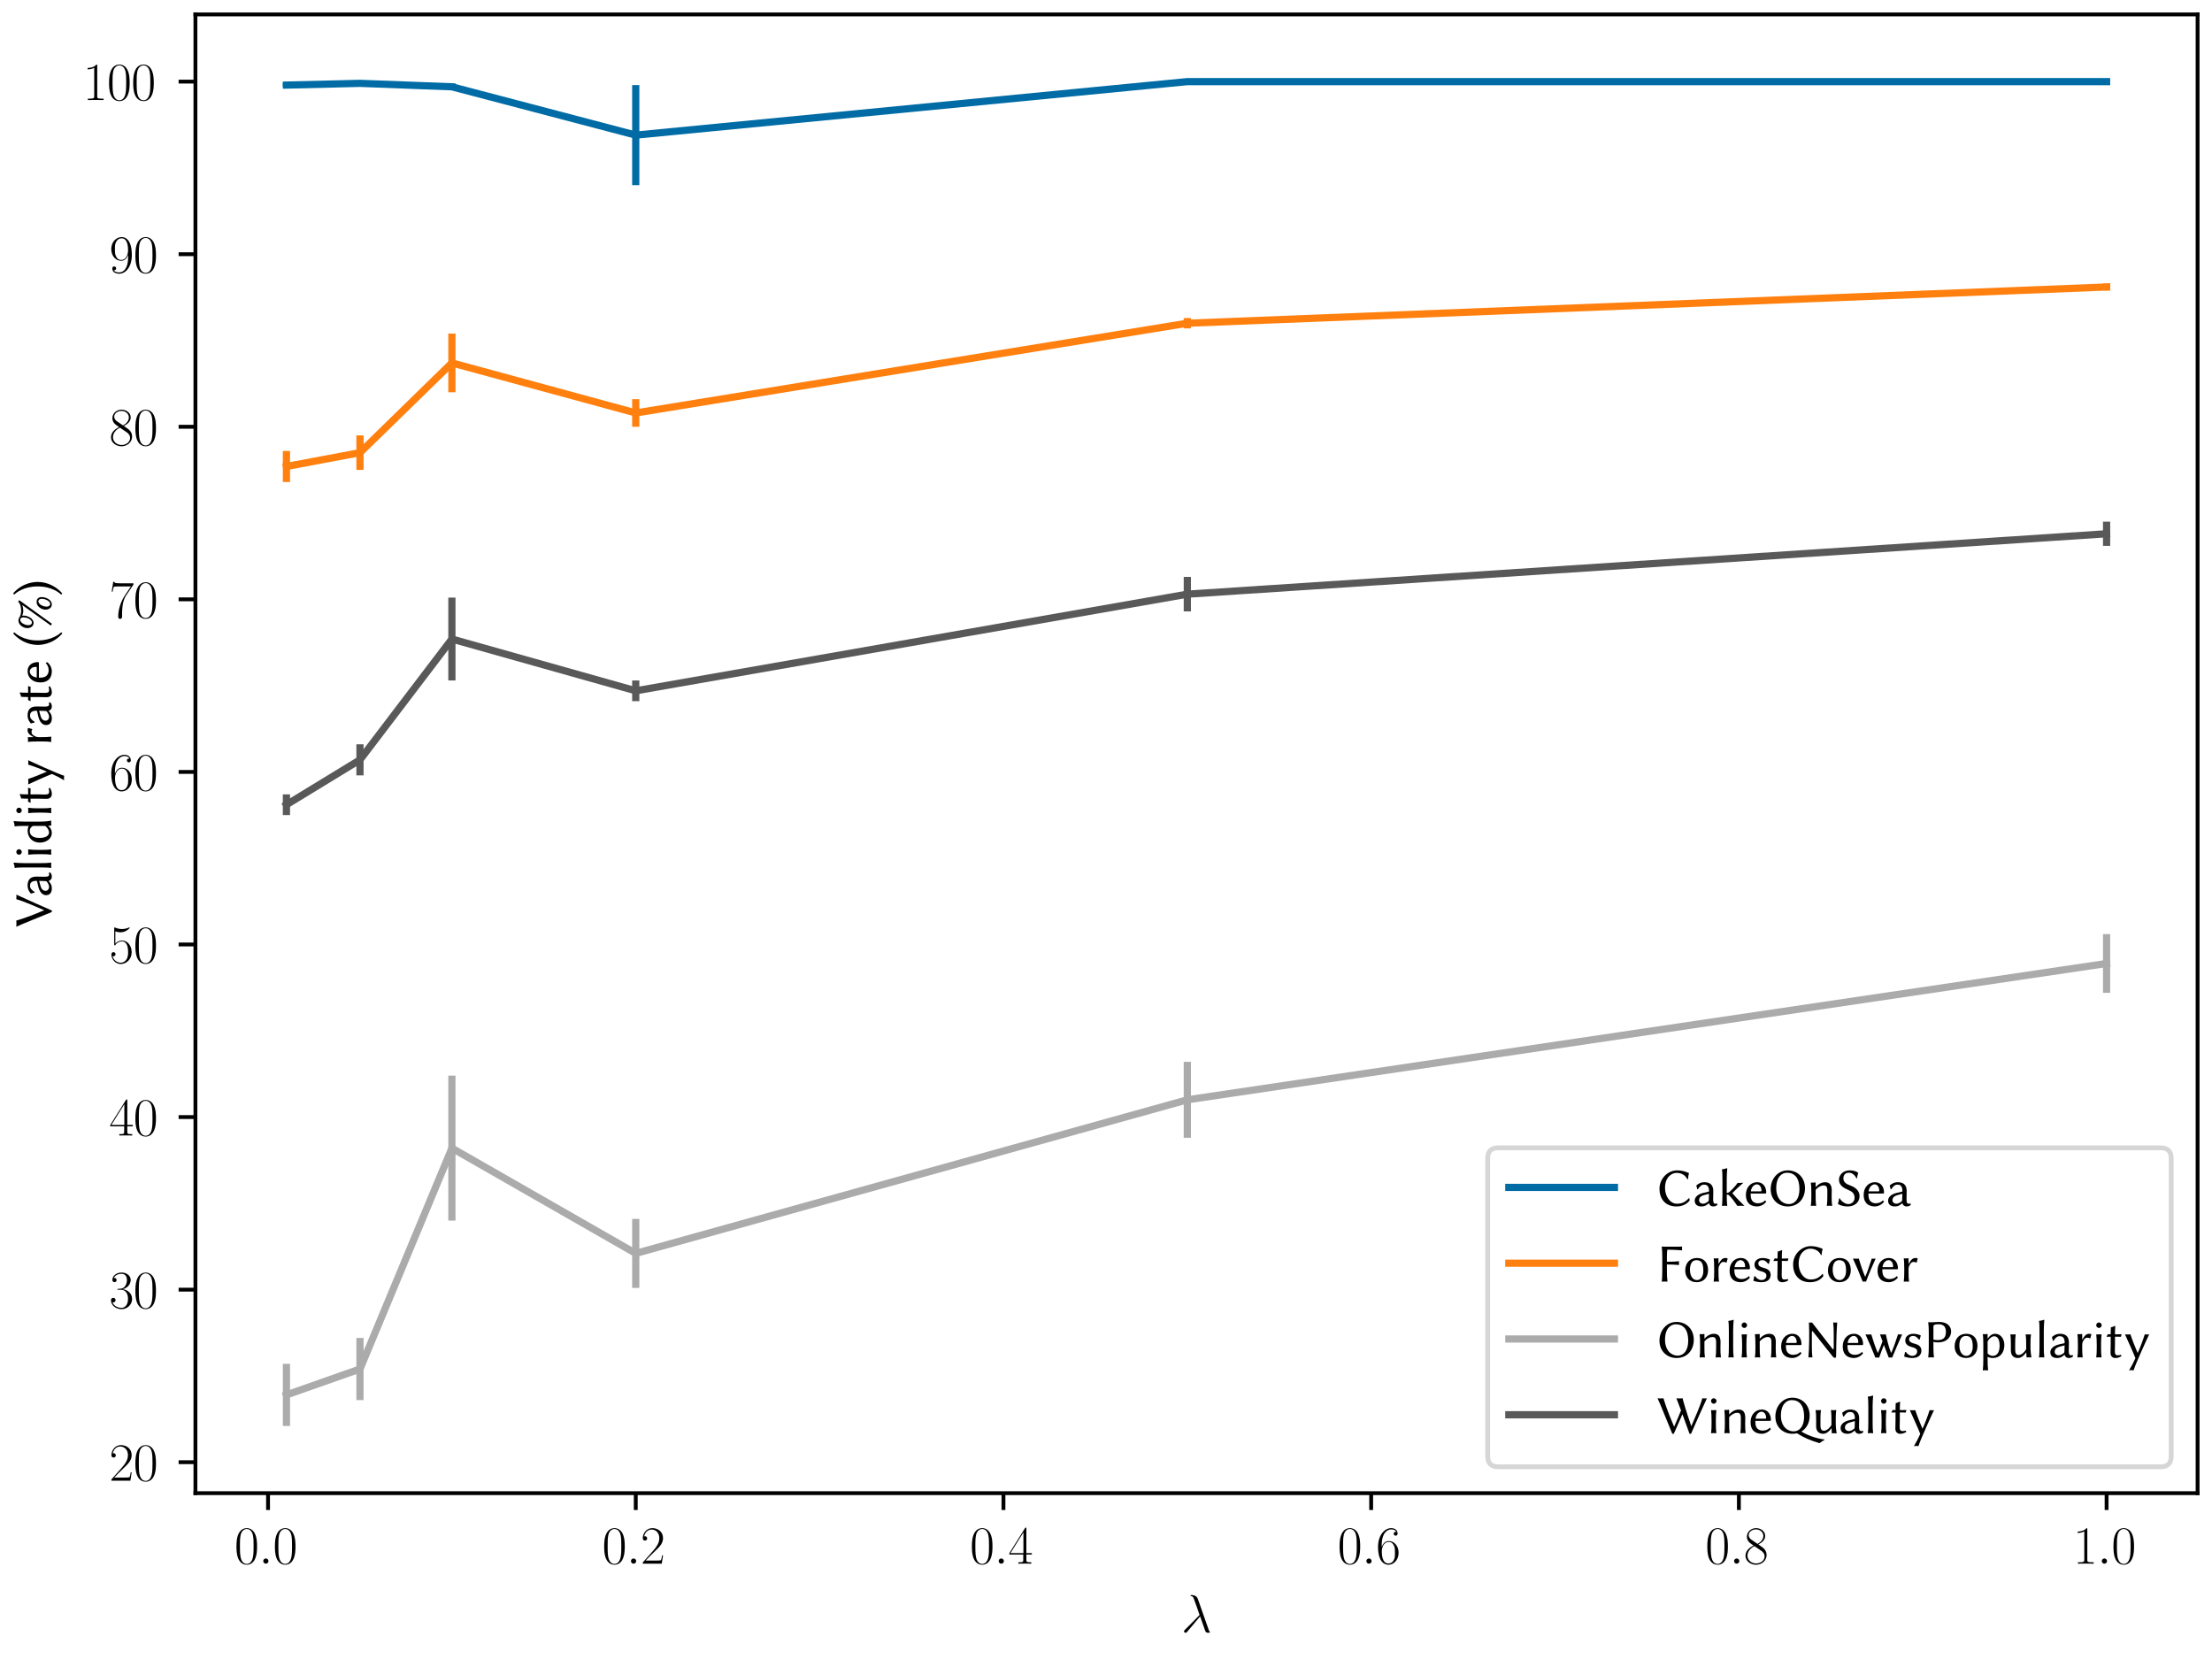 <?xml version="1.0" encoding="utf-8" standalone="no"?>
<!DOCTYPE svg PUBLIC "-//W3C//DTD SVG 1.1//EN"
  "http://www.w3.org/Graphics/SVG/1.1/DTD/svg11.dtd">
<svg xmlns:xlink="http://www.w3.org/1999/xlink" width="460.8pt" height="345.6pt" viewBox="0 0 460.8 345.6" xmlns="http://www.w3.org/2000/svg" version="1.1">
 <defs>
  <style type="text/css">*{stroke-linejoin: round; stroke-linecap: butt}</style>
 </defs>
 <g id="figure_1">
  <g id="patch_1">
   <path d="M 0 345.6 
L 460.8 345.6 
L 460.8 0 
L 0 0 
z
" style="fill: #ffffff"/>
  </g>
  <g id="axes_1">
   <g id="patch_2">
    <path d="M 40.71 311.057 
L 457.8 311.057 
L 457.8 3 
L 40.71 3 
z
" style="fill: #ffffff"/>
   </g>
   <g id="matplotlib.axis_1">
    <g id="xtick_1">
     <g id="line2d_1">
      <defs>
       <path id="m5e50041984" d="M 0 0 
L 0 3.5 
" style="stroke: #000000; stroke-width: 0.8"/>
      </defs>
      <g>
       <use xlink:href="#m5e50041984" x="55.838" y="311.057" style="stroke: #000000; stroke-width: 0.8"/>
      </g>
     </g>
     <g id="text_1">
      <!-- $\mathdefault{0.0}$ -->
      <g transform="translate(48.837 325.742) scale(0.11 -0.11)">
       <defs>
        <path id="CMR17-30" d="M 2688 2038 
C 2688 2430 2682 3099 2413 3613 
C 2176 4063 1798 4224 1466 4224 
C 1158 4224 768 4082 525 3620 
C 269 3137 243 2539 243 2038 
C 243 1671 250 1112 448 623 
C 723 -39 1216 -128 1466 -128 
C 1760 -128 2208 -7 2470 604 
C 2662 1048 2688 1568 2688 2038 
z
M 1466 -26 
C 1056 -26 813 328 723 816 
C 653 1196 653 1749 653 2109 
C 653 2604 653 3015 736 3407 
C 858 3954 1216 4121 1466 4121 
C 1728 4121 2067 3947 2189 3420 
C 2272 3054 2278 2623 2278 2109 
C 2278 1691 2278 1176 2202 797 
C 2067 96 1690 -26 1466 -26 
z
" transform="scale(0.016)"/>
        <path id="CMMI12-3a" d="M 1178 307 
C 1178 492 1024 620 870 620 
C 685 620 557 467 557 313 
C 557 128 710 0 864 0 
C 1050 0 1178 153 1178 307 
z
" transform="scale(0.016)"/>
       </defs>
       <use xlink:href="#CMR17-30" transform="scale(0.996)"/>
       <use xlink:href="#CMMI12-3a" transform="translate(45.69 0) scale(0.996)"/>
       <use xlink:href="#CMR17-30" transform="translate(72.788 0) scale(0.996)"/>
      </g>
     </g>
    </g>
    <g id="xtick_2">
     <g id="line2d_2">
      <g>
       <use xlink:href="#m5e50041984" x="132.439" y="311.057" style="stroke: #000000; stroke-width: 0.8"/>
      </g>
     </g>
     <g id="text_2">
      <!-- $\mathdefault{0.2}$ -->
      <g transform="translate(125.437 325.742) scale(0.11 -0.11)">
       <defs>
        <path id="CMR17-32" d="M 2669 990 
L 2554 990 
C 2490 537 2438 460 2413 422 
C 2381 371 1920 371 1830 371 
L 602 371 
C 832 620 1280 1073 1824 1596 
C 2214 1966 2669 2400 2669 3033 
C 2669 3788 2067 4224 1395 4224 
C 691 4224 262 3603 262 3027 
C 262 2777 448 2745 525 2745 
C 589 2745 781 2783 781 3007 
C 781 3206 614 3264 525 3264 
C 486 3264 448 3257 422 3244 
C 544 3788 915 4057 1306 4057 
C 1862 4057 2227 3616 2227 3033 
C 2227 2477 1901 1998 1536 1583 
L 262 147 
L 262 0 
L 2515 0 
L 2669 990 
z
" transform="scale(0.016)"/>
       </defs>
       <use xlink:href="#CMR17-30" transform="scale(0.996)"/>
       <use xlink:href="#CMMI12-3a" transform="translate(45.69 0) scale(0.996)"/>
       <use xlink:href="#CMR17-32" transform="translate(72.788 0) scale(0.996)"/>
      </g>
     </g>
    </g>
    <g id="xtick_3">
     <g id="line2d_3">
      <g>
       <use xlink:href="#m5e50041984" x="209.04" y="311.057" style="stroke: #000000; stroke-width: 0.8"/>
      </g>
     </g>
     <g id="text_3">
      <!-- $\mathdefault{0.4}$ -->
      <g transform="translate(202.038 325.742) scale(0.11 -0.11)">
       <defs>
        <path id="CMR17-34" d="M 2150 4147 
C 2150 4281 2144 4288 2029 4288 
L 128 1254 
L 128 1088 
L 1779 1088 
L 1779 460 
C 1779 230 1766 166 1318 166 
L 1197 166 
L 1197 0 
C 1402 12 1747 12 1965 12 
C 2182 12 2528 12 2733 0 
L 2733 166 
L 2611 166 
C 2163 166 2150 230 2150 460 
L 2150 1088 
L 2803 1088 
L 2803 1254 
L 2150 1254 
L 2150 4147 
z
M 1798 3723 
L 1798 1254 
L 256 1254 
L 1798 3723 
z
" transform="scale(0.016)"/>
       </defs>
       <use xlink:href="#CMR17-30" transform="scale(0.996)"/>
       <use xlink:href="#CMMI12-3a" transform="translate(45.69 0) scale(0.996)"/>
       <use xlink:href="#CMR17-34" transform="translate(72.788 0) scale(0.996)"/>
      </g>
     </g>
    </g>
    <g id="xtick_4">
     <g id="line2d_4">
      <g>
       <use xlink:href="#m5e50041984" x="285.64" y="311.057" style="stroke: #000000; stroke-width: 0.8"/>
      </g>
     </g>
     <g id="text_4">
      <!-- $\mathdefault{0.6}$ -->
      <g transform="translate(278.639 325.742) scale(0.11 -0.11)">
       <defs>
        <path id="CMR17-36" d="M 678 2198 
C 678 3712 1395 4076 1811 4076 
C 1946 4076 2272 4049 2400 3782 
C 2298 3782 2106 3782 2106 3558 
C 2106 3385 2246 3328 2336 3328 
C 2394 3328 2566 3353 2566 3571 
C 2566 3987 2246 4224 1805 4224 
C 1043 4224 243 3411 243 2011 
C 243 257 966 -128 1478 -128 
C 2099 -128 2688 431 2688 1295 
C 2688 2101 2170 2688 1517 2688 
C 1126 2688 838 2430 678 1979 
L 678 2198 
z
M 1478 25 
C 691 25 691 1212 691 1450 
C 691 1914 909 2585 1504 2585 
C 1613 2585 1926 2585 2138 2140 
C 2253 1889 2253 1624 2253 1302 
C 2253 954 2253 696 2118 438 
C 1978 173 1773 25 1478 25 
z
" transform="scale(0.016)"/>
       </defs>
       <use xlink:href="#CMR17-30" transform="scale(0.996)"/>
       <use xlink:href="#CMMI12-3a" transform="translate(45.69 0) scale(0.996)"/>
       <use xlink:href="#CMR17-36" transform="translate(72.788 0) scale(0.996)"/>
      </g>
     </g>
    </g>
    <g id="xtick_5">
     <g id="line2d_5">
      <g>
       <use xlink:href="#m5e50041984" x="362.241" y="311.057" style="stroke: #000000; stroke-width: 0.8"/>
      </g>
     </g>
     <g id="text_5">
      <!-- $\mathdefault{0.8}$ -->
      <g transform="translate(355.239 325.742) scale(0.11 -0.11)">
       <defs>
        <path id="CMR17-38" d="M 1741 2289 
C 2144 2494 2554 2803 2554 3298 
C 2554 3884 1990 4224 1472 4224 
C 890 4224 378 3800 378 3215 
C 378 3054 416 2777 666 2533 
C 730 2469 998 2276 1171 2154 
C 883 2006 211 1652 211 945 
C 211 282 838 -128 1459 -128 
C 2144 -128 2720 366 2720 1022 
C 2720 1607 2330 1877 2074 2051 
L 1741 2289 
z
M 902 2855 
C 851 2887 595 3086 595 3388 
C 595 3781 998 4076 1459 4076 
C 1965 4076 2336 3716 2336 3298 
C 2336 2700 1670 2359 1638 2359 
C 1632 2359 1626 2359 1574 2398 
L 902 2855 
z
M 2080 1536 
C 2176 1466 2483 1253 2483 861 
C 2483 385 2010 25 1472 25 
C 890 25 448 443 448 951 
C 448 1459 838 1884 1280 2083 
L 2080 1536 
z
" transform="scale(0.016)"/>
       </defs>
       <use xlink:href="#CMR17-30" transform="scale(0.996)"/>
       <use xlink:href="#CMMI12-3a" transform="translate(45.69 0) scale(0.996)"/>
       <use xlink:href="#CMR17-38" transform="translate(72.788 0) scale(0.996)"/>
      </g>
     </g>
    </g>
    <g id="xtick_6">
     <g id="line2d_6">
      <g>
       <use xlink:href="#m5e50041984" x="438.841" y="311.057" style="stroke: #000000; stroke-width: 0.8"/>
      </g>
     </g>
     <g id="text_6">
      <!-- $\mathdefault{1.0}$ -->
      <g transform="translate(431.84 325.742) scale(0.11 -0.11)">
       <defs>
        <path id="CMR17-31" d="M 1702 4083 
C 1702 4217 1696 4224 1606 4224 
C 1357 3927 979 3833 621 3820 
C 602 3820 570 3820 563 3808 
C 557 3795 557 3782 557 3648 
C 755 3648 1088 3686 1344 3839 
L 1344 467 
C 1344 243 1331 166 781 166 
L 589 166 
L 589 0 
C 896 6 1216 12 1523 12 
C 1830 12 2150 6 2458 0 
L 2458 166 
L 2266 166 
C 1715 166 1702 236 1702 467 
L 1702 4083 
z
" transform="scale(0.016)"/>
       </defs>
       <use xlink:href="#CMR17-31" transform="scale(0.996)"/>
       <use xlink:href="#CMMI12-3a" transform="translate(45.69 0) scale(0.996)"/>
       <use xlink:href="#CMR17-30" transform="translate(72.788 0) scale(0.996)"/>
      </g>
     </g>
    </g>
    <g id="text_7">
     <!-- $\lambda$ -->
     <g transform="translate(246.058 340.013) scale(0.11 -0.11)">
      <defs>
       <path id="CMMI12-15" d="M 1978 3963 
C 1818 4416 1312 4416 1229 4416 
C 1190 4416 1120 4416 1120 4351 
C 1120 4300 1158 4294 1190 4287 
C 1286 4275 1363 4262 1466 4078 
C 1530 3957 2189 2055 2189 2042 
C 2189 2036 2182 2029 2131 1978 
L 467 305 
C 390 229 339 178 339 95 
C 339 6 416 -71 518 -71 
C 544 -71 614 -58 653 -20 
C 755 76 1670 1190 2253 1877 
C 2419 1380 2624 795 2822 261 
C 2854 165 2886 76 2976 -7 
C 3040 -64 3053 -64 3232 -64 
L 3354 -64 
C 3379 -64 3424 -64 3424 -13 
C 3424 12 3418 19 3392 44 
C 3334 114 3290 229 3264 305 
L 1978 3963 
z
" transform="scale(0.016)"/>
      </defs>
      <use xlink:href="#CMMI12-15" transform="scale(0.996)"/>
     </g>
    </g>
   </g>
   <g id="matplotlib.axis_2">
    <g id="ytick_1">
     <g id="line2d_7">
      <defs>
       <path id="m48ef515be9" d="M 0 0 
L -3.5 0 
" style="stroke: #000000; stroke-width: 0.8"/>
      </defs>
      <g>
       <use xlink:href="#m48ef515be9" x="40.71" y="304.604" style="stroke: #000000; stroke-width: 0.8"/>
      </g>
     </g>
     <g id="text_8">
      <!-- $\mathdefault{20}$ -->
      <g transform="translate(22.751 308.447) scale(0.11 -0.11)">
       <use xlink:href="#CMR17-32" transform="scale(0.996)"/>
       <use xlink:href="#CMR17-30" transform="translate(45.69 0) scale(0.996)"/>
      </g>
     </g>
    </g>
    <g id="ytick_2">
     <g id="line2d_8">
      <g>
       <use xlink:href="#m48ef515be9" x="40.71" y="268.654" style="stroke: #000000; stroke-width: 0.8"/>
      </g>
     </g>
     <g id="text_9">
      <!-- $\mathdefault{30}$ -->
      <g transform="translate(22.751 272.497) scale(0.11 -0.11)">
       <defs>
        <path id="CMR17-33" d="M 1414 2176 
C 1984 2176 2234 1673 2234 1094 
C 2234 322 1824 25 1453 25 
C 1114 25 563 193 390 691 
C 422 678 454 678 486 678 
C 640 678 755 780 755 947 
C 755 1132 614 1216 486 1216 
C 378 1216 211 1164 211 927 
C 211 335 787 -128 1466 -128 
C 2176 -128 2720 432 2720 1087 
C 2720 1718 2208 2176 1600 2246 
C 2086 2347 2554 2776 2554 3353 
C 2554 3856 2048 4224 1472 4224 
C 890 4224 378 3862 378 3347 
C 378 3123 544 3084 627 3084 
C 762 3084 877 3167 877 3334 
C 877 3500 762 3584 627 3584 
C 602 3584 570 3584 544 3571 
C 730 3999 1235 4076 1459 4076 
C 1683 4076 2106 3966 2106 3347 
C 2106 3167 2080 2851 1862 2574 
C 1670 2329 1453 2316 1242 2297 
C 1210 2297 1062 2284 1037 2284 
C 992 2278 966 2272 966 2227 
C 966 2182 973 2176 1101 2176 
L 1414 2176 
z
" transform="scale(0.016)"/>
       </defs>
       <use xlink:href="#CMR17-33" transform="scale(0.996)"/>
       <use xlink:href="#CMR17-30" transform="translate(45.69 0) scale(0.996)"/>
      </g>
     </g>
    </g>
    <g id="ytick_3">
     <g id="line2d_9">
      <g>
       <use xlink:href="#m48ef515be9" x="40.71" y="232.704" style="stroke: #000000; stroke-width: 0.8"/>
      </g>
     </g>
     <g id="text_10">
      <!-- $\mathdefault{40}$ -->
      <g transform="translate(22.751 236.546) scale(0.11 -0.11)">
       <use xlink:href="#CMR17-34" transform="scale(0.996)"/>
       <use xlink:href="#CMR17-30" transform="translate(45.69 0) scale(0.996)"/>
      </g>
     </g>
    </g>
    <g id="ytick_4">
     <g id="line2d_10">
      <g>
       <use xlink:href="#m48ef515be9" x="40.71" y="196.754" style="stroke: #000000; stroke-width: 0.8"/>
      </g>
     </g>
     <g id="text_11">
      <!-- $\mathdefault{50}$ -->
      <g transform="translate(22.751 200.596) scale(0.11 -0.11)">
       <defs>
        <path id="CMR17-35" d="M 730 3750 
C 794 3724 1056 3641 1325 3641 
C 1920 3641 2246 3961 2432 4140 
C 2432 4191 2432 4224 2394 4224 
C 2387 4224 2374 4224 2323 4198 
C 2099 4102 1837 4032 1517 4032 
C 1325 4032 1037 4055 723 4191 
C 653 4224 640 4224 634 4224 
C 602 4224 595 4217 595 4090 
L 595 2231 
C 595 2113 595 2080 659 2080 
C 691 2080 704 2093 736 2139 
C 941 2435 1222 2560 1542 2560 
C 1766 2560 2246 2415 2246 1293 
C 2246 1087 2246 716 2054 422 
C 1894 159 1645 25 1370 25 
C 947 25 518 319 403 812 
C 429 806 480 793 506 793 
C 589 793 749 838 749 1036 
C 749 1209 627 1280 506 1280 
C 358 1280 262 1190 262 1011 
C 262 454 704 -128 1382 -128 
C 2042 -128 2669 441 2669 1267 
C 2669 2054 2170 2662 1549 2662 
C 1222 2662 947 2540 730 2304 
L 730 3750 
z
" transform="scale(0.016)"/>
       </defs>
       <use xlink:href="#CMR17-35" transform="scale(0.996)"/>
       <use xlink:href="#CMR17-30" transform="translate(45.69 0) scale(0.996)"/>
      </g>
     </g>
    </g>
    <g id="ytick_5">
     <g id="line2d_11">
      <g>
       <use xlink:href="#m48ef515be9" x="40.71" y="160.804" style="stroke: #000000; stroke-width: 0.8"/>
      </g>
     </g>
     <g id="text_12">
      <!-- $\mathdefault{60}$ -->
      <g transform="translate(22.751 164.646) scale(0.11 -0.11)">
       <use xlink:href="#CMR17-36" transform="scale(0.996)"/>
       <use xlink:href="#CMR17-30" transform="translate(45.69 0) scale(0.996)"/>
      </g>
     </g>
    </g>
    <g id="ytick_6">
     <g id="line2d_12">
      <g>
       <use xlink:href="#m48ef515be9" x="40.71" y="124.853" style="stroke: #000000; stroke-width: 0.8"/>
      </g>
     </g>
     <g id="text_13">
      <!-- $\mathdefault{70}$ -->
      <g transform="translate(22.751 128.696) scale(0.11 -0.11)">
       <defs>
        <path id="CMR17-37" d="M 2886 3955 
L 2886 4096 
L 1382 4096 
C 634 4096 621 4166 595 4288 
L 480 4288 
L 294 3104 
L 410 3104 
C 429 3226 474 3552 550 3673 
C 589 3724 1062 3724 1171 3724 
L 2579 3724 
L 1869 2670 
C 1395 1961 1069 1003 1069 166 
C 1069 89 1069 -128 1299 -128 
C 1530 -128 1530 89 1530 172 
L 1530 466 
C 1530 1514 1709 2204 2003 2644 
L 2886 3955 
z
" transform="scale(0.016)"/>
       </defs>
       <use xlink:href="#CMR17-37" transform="scale(0.996)"/>
       <use xlink:href="#CMR17-30" transform="translate(45.69 0) scale(0.996)"/>
      </g>
     </g>
    </g>
    <g id="ytick_7">
     <g id="line2d_13">
      <g>
       <use xlink:href="#m48ef515be9" x="40.71" y="88.903" style="stroke: #000000; stroke-width: 0.8"/>
      </g>
     </g>
     <g id="text_14">
      <!-- $\mathdefault{80}$ -->
      <g transform="translate(22.751 92.746) scale(0.11 -0.11)">
       <use xlink:href="#CMR17-38" transform="scale(0.996)"/>
       <use xlink:href="#CMR17-30" transform="translate(45.69 0) scale(0.996)"/>
      </g>
     </g>
    </g>
    <g id="ytick_8">
     <g id="line2d_14">
      <g>
       <use xlink:href="#m48ef515be9" x="40.71" y="52.953" style="stroke: #000000; stroke-width: 0.8"/>
      </g>
     </g>
     <g id="text_15">
      <!-- $\mathdefault{90}$ -->
      <g transform="translate(22.751 56.795) scale(0.11 -0.11)">
       <defs>
        <path id="CMR17-39" d="M 2253 1871 
C 2253 448 1670 25 1190 25 
C 1043 25 685 43 538 281 
C 704 256 826 345 826 505 
C 826 678 685 736 595 736 
C 538 736 365 710 365 492 
C 365 68 742 -128 1203 -128 
C 1939 -128 2688 665 2688 2090 
C 2688 3857 1971 4224 1485 4224 
C 851 4224 243 3664 243 2800 
C 243 2000 762 1408 1414 1408 
C 1952 1408 2189 1910 2253 2122 
L 2253 1871 
z
M 1427 1510 
C 1254 1510 1011 1542 813 1929 
C 678 2181 678 2477 678 2793 
C 678 3174 678 3438 858 3722 
C 947 3857 1114 4076 1485 4076 
C 2240 4076 2240 2909 2240 2651 
C 2240 2193 2035 1510 1427 1510 
z
" transform="scale(0.016)"/>
       </defs>
       <use xlink:href="#CMR17-39" transform="scale(0.996)"/>
       <use xlink:href="#CMR17-30" transform="translate(45.69 0) scale(0.996)"/>
      </g>
     </g>
    </g>
    <g id="ytick_9">
     <g id="line2d_15">
      <g>
       <use xlink:href="#m48ef515be9" x="40.71" y="17.003" style="stroke: #000000; stroke-width: 0.8"/>
      </g>
     </g>
     <g id="text_16">
      <!-- $\mathdefault{100}$ -->
      <g transform="translate(17.271 20.845) scale(0.11 -0.11)">
       <use xlink:href="#CMR17-31" transform="scale(0.996)"/>
       <use xlink:href="#CMR17-30" transform="translate(45.69 0) scale(0.996)"/>
       <use xlink:href="#CMR17-30" transform="translate(91.381 0) scale(0.996)"/>
      </g>
     </g>
    </g>
    <g id="text_17">
     <!-- Validity rate (\%) -->
     <g transform="translate(10.685 193.242) rotate(-90) scale(0.11 -0.11)">
      <defs>
       <path id="LinBiolinumT-56" d="M 2074 848 
L 2061 848 
C 1221 2799 901 3938 838 4160 
C 732 4148 585 4141 486 4141 
C 384 4141 210 4148 102 4160 
C 422 3511 1267 1341 1856 -64 
L 2035 -64 
C 2650 1361 3277 2741 3923 4160 
C 3846 4147 3725 4141 3667 4141 
C 3597 4141 3452 4147 3379 4160 
C 3159 3334 2533 1914 2074 848 
z
" transform="scale(0.016)"/>
       <path id="LinBiolinumT-61" d="M 1984 1443 
L 1958 679 
C 1958 596 1920 551 1869 512 
C 1690 377 1472 262 1280 262 
C 992 262 806 454 806 653 
C 806 942 941 1160 1440 1295 
L 1984 1443 
z
M 1984 307 
C 2058 57 2249 -64 2483 -64 
C 2644 -64 2842 -26 2993 134 
L 2945 293 
C 2875 268 2821 259 2772 259 
C 2708 259 2624 271 2584 307 
C 2519 366 2478 522 2478 807 
C 2478 994 2496 1706 2496 1777 
C 2496 2643 1926 2816 1440 2816 
C 954 2816 659 2579 499 2444 
L 480 2418 
L 589 1988 
L 672 1982 
C 851 2271 1069 2527 1376 2527 
C 1606 2527 1990 2495 1990 1770 
C 1990 1725 1965 1700 1946 1693 
L 1350 1558 
C 698 1411 288 1064 288 628 
C 288 153 614 -64 1088 -64 
C 1440 -64 1619 19 1958 307 
L 1984 307 
z
" transform="scale(0.016)"/>
       <path id="LinBiolinumT-6c" d="M 576 1297 
C 576 821 567 361 518 19 
L 531 0 
C 608 12 755 19 832 19 
C 909 19 1056 12 1133 0 
L 1146 19 
C 1096 383 1088 816 1088 1297 
L 1088 3214 
C 1088 3693 1115 4012 1146 4415 
C 1146 4460 1128 4480 1088 4480 
C 928 4415 791 4371 531 4352 
L 518 4332 
C 568 4059 576 3585 576 3099 
L 576 1297 
z
" transform="scale(0.016)"/>
       <path id="LinBiolinumT-69" d="M 512 3833 
C 512 3660 666 3507 838 3507 
C 1011 3507 1165 3660 1165 3833 
C 1165 4006 1011 4160 838 4160 
C 666 4160 512 4006 512 3833 
z
M 576 1502 
L 576 1155 
C 576 681 564 359 518 18 
L 531 0 
C 608 12 755 18 832 18 
C 909 18 1056 12 1133 0 
L 1146 18 
C 1100 377 1088 675 1088 1155 
L 1088 1603 
C 1088 2076 1105 2303 1146 2688 
C 1146 2745 1138 2752 1088 2752 
C 942 2737 667 2734 531 2745 
L 518 2726 
C 558 2456 576 1975 576 1502 
z
" transform="scale(0.016)"/>
       <path id="LinBiolinumT-64" d="M 2310 724 
C 2077 426 1783 268 1523 268 
C 1178 268 883 615 883 1417 
C 883 2380 1393 2559 1702 2559 
C 2003 2559 2157 2431 2310 2187 
L 2310 724 
z
M 2310 371 
L 2323 371 
L 2355 0 
C 2355 6 2374 0 2413 0 
C 2497 11 2541 19 2634 19 
C 2714 19 2835 12 2918 0 
L 2931 19 
C 2880 292 2822 764 2822 1241 
L 2822 3207 
C 2822 3683 2848 4018 2880 4415 
C 2880 4460 2862 4480 2822 4480 
C 2662 4415 2525 4370 2266 4351 
L 2253 4332 
C 2303 4057 2310 3580 2310 3092 
L 2310 2675 
C 2163 2758 1901 2816 1773 2816 
C 940 2816 326 2241 326 1375 
C 326 576 794 -64 1485 -64 
C 1792 -64 2080 74 2310 371 
z
" transform="scale(0.016)"/>
       <path id="LinBiolinumT-74" d="M 608 2752 
C 477 2752 342 2754 262 2764 
C 219 2659 184 2598 122 2502 
L 154 2457 
C 264 2465 462 2469 608 2470 
L 608 1586 
C 608 1199 589 735 589 541 
C 589 125 858 -64 1152 -64 
C 1421 -64 1626 -3 1894 162 
L 1816 320 
C 1619 252 1472 245 1312 271 
C 1160 295 1101 450 1101 799 
C 1101 993 1120 1270 1120 1657 
L 1120 2470 
L 1363 2470 
C 1517 2470 1740 2465 1824 2457 
C 1843 2559 1862 2625 1901 2719 
L 1869 2764 
C 1754 2759 1568 2752 1421 2752 
L 1120 2752 
C 1120 3230 1124 3315 1152 3686 
C 1152 3732 1134 3750 1094 3750 
C 934 3686 855 3618 646 3590 
L 634 3571 
C 621 3348 608 3123 608 2752 
L 608 2752 
z
" transform="scale(0.016)"/>
       <path id="LinBiolinumT-79" d="M 179 2752 
C 434 2182 1194 529 1421 -82 
C 1216 -560 955 -1053 666 -1536 
C 730 -1517 826 -1504 890 -1504 
C 954 -1504 1139 -1517 1203 -1536 
C 1446 -735 2848 2322 3059 2752 
C 2995 2732 2848 2732 2784 2732 
C 2720 2732 2598 2732 2534 2752 
C 2304 2027 2004 1208 1695 544 
L 1682 544 
C 1367 1307 1065 2019 826 2751 
C 742 2732 602 2732 512 2732 
C 429 2732 269 2732 179 2751 
L 179 2752 
z
" transform="scale(0.016)"/>
       <path id="LinBiolinumT-72" d="M 1069 2145 
L 1069 2726 
C 1069 2776 1061 2790 1030 2790 
C 887 2762 658 2757 512 2771 
L 499 2751 
C 544 2475 557 1992 557 1514 
L 557 1164 
C 557 687 549 361 499 19 
L 512 0 
C 589 12 736 19 813 19 
C 890 19 1037 12 1114 0 
L 1126 19 
C 1079 381 1069 681 1069 1164 
L 1069 1495 
C 1069 1763 1149 1915 1286 2125 
C 1380 2267 1523 2348 1645 2348 
C 1773 2348 1894 2336 1978 2259 
L 2029 2272 
L 2157 2745 
L 2131 2771 
C 2022 2803 2016 2816 1901 2816 
C 1555 2816 1370 2617 1088 2132 
L 1069 2145 
z
" transform="scale(0.016)"/>
       <path id="LinBiolinumT-65" d="M 800 1728 
C 909 2414 1329 2559 1530 2559 
C 1783 2559 2067 2315 2067 1820 
C 2067 1761 2042 1728 1978 1728 
L 800 1728 
z
M 2509 659 
C 2285 420 1984 313 1632 313 
C 1413 313 1111 395 934 672 
C 822 848 781 1105 781 1472 
L 2522 1472 
C 2592 1472 2637 1510 2637 1580 
C 2637 2130 2374 2816 1530 2816 
C 870 2816 218 2276 218 1320 
C 218 963 292 610 506 357 
C 726 93 1092 -64 1523 -64 
C 1984 -64 2394 172 2637 502 
L 2509 659 
z
" transform="scale(0.016)"/>
       <path id="LinBiolinumT-28" d="M 282 1612 
C 282 1324 307 -154 1638 -1306 
L 1786 -1197 
C 1574 -954 813 -71 813 1612 
C 813 3296 1581 4179 1786 4409 
L 1638 4525 
C 877 3872 282 2803 282 1612 
z
" transform="scale(0.016)"/>
       <path id="LinBiolinumT-25" d="M 2957 582 
C 2957 974 3245 1536 3578 1536 
C 3674 1536 3885 1479 3885 1125 
C 3885 746 3642 134 3264 134 
C 3136 134 2957 229 2957 582 
z
M 2598 683 
C 2598 323 2803 -64 3219 -64 
C 3789 -64 4090 677 4090 1131 
C 4090 1625 3776 1747 3501 1747 
C 2995 1747 2598 1188 2598 683 
z
M 2490 3584 
C 2368 3584 2131 3577 1760 3731 
C 1690 3814 1491 3904 1299 3904 
C 806 3904 403 3359 403 2841 
C 403 2499 595 2105 1018 2105 
C 1594 2105 1894 2872 1894 3302 
C 1894 3366 1888 3423 1875 3468 
C 2003 3391 2259 3327 2419 3327 
C 2624 3327 2886 3353 3149 3455 
L 698 38 
L 928 -64 
L 3731 3820 
L 3514 3929 
C 3302 3649 2778 3584 2490 3584 
z
M 755 2746 
C 755 3138 1043 3692 1376 3692 
C 1498 3692 1683 3627 1683 3296 
C 1683 2904 1440 2304 1062 2304 
C 941 2304 755 2392 755 2746 
z
" transform="scale(0.016)"/>
       <path id="LinBiolinumT-29" d="M 1638 1612 
C 1638 1900 1613 3379 282 4531 
L 134 4422 
C 346 4179 1107 3296 1107 1612 
C 1107 -71 339 -954 134 -1185 
L 282 -1300 
C 1043 -647 1638 422 1638 1612 
z
" transform="scale(0.016)"/>
      </defs>
      <use xlink:href="#LinBiolinumT-56" transform="scale(0.996)"/>
      <use xlink:href="#LinBiolinumT-61" transform="translate(56.887 0) scale(0.996)"/>
      <use xlink:href="#LinBiolinumT-6c" transform="translate(104.807 0) scale(0.996)"/>
      <use xlink:href="#LinBiolinumT-69" transform="translate(129.913 0) scale(0.996)"/>
      <use xlink:href="#LinBiolinumT-64" transform="translate(155.816 0) scale(0.996)"/>
      <use xlink:href="#LinBiolinumT-69" transform="translate(208.618 0) scale(0.996)"/>
      <use xlink:href="#LinBiolinumT-74" transform="translate(234.52 0) scale(0.996)"/>
      <use xlink:href="#LinBiolinumT-79" transform="translate(268.393 0) scale(0.996)"/>
      <use xlink:href="#LinBiolinumT-72" transform="translate(343.711 0) scale(0.996)"/>
      <use xlink:href="#LinBiolinumT-61" transform="translate(379.078 0) scale(0.996)"/>
      <use xlink:href="#LinBiolinumT-74" transform="translate(426.999 0) scale(0.996)"/>
      <use xlink:href="#LinBiolinumT-65" transform="translate(460.872 0) scale(0.996)"/>
      <use xlink:href="#LinBiolinumT-28" transform="translate(530.909 0) scale(0.996)"/>
      <use xlink:href="#LinBiolinumT-25" transform="translate(560.797 0) scale(0.996)"/>
      <use xlink:href="#LinBiolinumT-29" transform="translate(628.543 0) scale(0.996)"/>
     </g>
    </g>
   </g>
   <g id="LineCollection_1">
    <path d="M 59.668 18.081 
L 59.668 17.362 
" clip-path="url(#p2a5300ca05)" style="fill: none; stroke: #006ba4; stroke-width: 1.5"/>
    <path d="M 74.989 17.722 
L 74.989 17.003 
" clip-path="url(#p2a5300ca05)" style="fill: none; stroke: #006ba4; stroke-width: 1.5"/>
    <path d="M 94.139 18.8 
L 94.139 17.362 
" clip-path="url(#p2a5300ca05)" style="fill: none; stroke: #006ba4; stroke-width: 1.5"/>
    <path d="M 132.439 38.573 
L 132.439 17.722 
" clip-path="url(#p2a5300ca05)" style="fill: none; stroke: #006ba4; stroke-width: 1.5"/>
    <path d="M 247.34 17.003 
L 247.34 17.003 
" clip-path="url(#p2a5300ca05)" style="fill: none; stroke: #006ba4; stroke-width: 1.5"/>
    <path d="M 438.841 17.003 
L 438.841 17.003 
" clip-path="url(#p2a5300ca05)" style="fill: none; stroke: #006ba4; stroke-width: 1.5"/>
   </g>
   <g id="LineCollection_2">
    <path d="M 59.668 100.407 
L 59.668 93.936 
" clip-path="url(#p2a5300ca05)" style="fill: none; stroke: #ff800e; stroke-width: 1.5"/>
    <path d="M 74.989 97.891 
L 74.989 90.701 
" clip-path="url(#p2a5300ca05)" style="fill: none; stroke: #ff800e; stroke-width: 1.5"/>
    <path d="M 94.139 81.713 
L 94.139 69.49 
" clip-path="url(#p2a5300ca05)" style="fill: none; stroke: #ff800e; stroke-width: 1.5"/>
    <path d="M 132.439 88.903 
L 132.439 83.151 
" clip-path="url(#p2a5300ca05)" style="fill: none; stroke: #ff800e; stroke-width: 1.5"/>
    <path d="M 247.34 68.412 
L 247.34 66.255 
" clip-path="url(#p2a5300ca05)" style="fill: none; stroke: #ff800e; stroke-width: 1.5"/>
    <path d="M 438.841 60.503 
L 438.841 59.065 
" clip-path="url(#p2a5300ca05)" style="fill: none; stroke: #ff800e; stroke-width: 1.5"/>
   </g>
   <g id="LineCollection_3">
    <path d="M 59.668 297.055 
L 59.668 284.113 
" clip-path="url(#p2a5300ca05)" style="fill: none; stroke: #ababab; stroke-width: 1.5"/>
    <path d="M 74.989 291.662 
L 74.989 278.72 
" clip-path="url(#p2a5300ca05)" style="fill: none; stroke: #ababab; stroke-width: 1.5"/>
    <path d="M 94.139 254.274 
L 94.139 224.076 
" clip-path="url(#p2a5300ca05)" style="fill: none; stroke: #ababab; stroke-width: 1.5"/>
    <path d="M 132.439 268.295 
L 132.439 253.915 
" clip-path="url(#p2a5300ca05)" style="fill: none; stroke: #ababab; stroke-width: 1.5"/>
    <path d="M 247.34 237.018 
L 247.34 221.2 
" clip-path="url(#p2a5300ca05)" style="fill: none; stroke: #ababab; stroke-width: 1.5"/>
    <path d="M 438.841 206.82 
L 438.841 194.597 
" clip-path="url(#p2a5300ca05)" style="fill: none; stroke: #ababab; stroke-width: 1.5"/>
   </g>
   <g id="LineCollection_4">
    <path d="M 59.668 169.791 
L 59.668 165.477 
" clip-path="url(#p2a5300ca05)" style="fill: none; stroke: #595959; stroke-width: 1.5"/>
    <path d="M 74.989 161.523 
L 74.989 155.052 
" clip-path="url(#p2a5300ca05)" style="fill: none; stroke: #595959; stroke-width: 1.5"/>
    <path d="M 94.139 141.75 
L 94.139 124.494 
" clip-path="url(#p2a5300ca05)" style="fill: none; stroke: #595959; stroke-width: 1.5"/>
    <path d="M 132.439 146.064 
L 132.439 141.75 
" clip-path="url(#p2a5300ca05)" style="fill: none; stroke: #595959; stroke-width: 1.5"/>
    <path d="M 247.34 127.37 
L 247.34 120.18 
" clip-path="url(#p2a5300ca05)" style="fill: none; stroke: #595959; stroke-width: 1.5"/>
    <path d="M 438.841 113.709 
L 438.841 108.676 
" clip-path="url(#p2a5300ca05)" style="fill: none; stroke: #595959; stroke-width: 1.5"/>
   </g>
   <g id="line2d_16">
    <path d="M 59.668 17.722 
L 74.989 17.362 
L 94.139 18.081 
L 132.439 28.147 
L 247.34 17.003 
L 438.841 17.003 
" clip-path="url(#p2a5300ca05)" style="fill: none; stroke: #006ba4; stroke-width: 1.5; stroke-linecap: square"/>
   </g>
   <g id="line2d_17">
    <path d="M 59.668 97.172 
L 74.989 94.296 
L 94.139 75.602 
L 132.439 86.027 
L 247.34 67.333 
L 438.841 59.784 
" clip-path="url(#p2a5300ca05)" style="fill: none; stroke: #ff800e; stroke-width: 1.5; stroke-linecap: square"/>
   </g>
   <g id="line2d_18">
    <path d="M 59.668 290.584 
L 74.989 285.191 
L 94.139 239.175 
L 132.439 261.105 
L 247.34 229.109 
L 438.841 200.708 
" clip-path="url(#p2a5300ca05)" style="fill: none; stroke: #ababab; stroke-width: 1.5; stroke-linecap: square"/>
   </g>
   <g id="line2d_19">
    <path d="M 59.668 167.634 
L 74.989 158.287 
L 94.139 133.122 
L 132.439 143.907 
L 247.34 123.775 
L 438.841 111.192 
" clip-path="url(#p2a5300ca05)" style="fill: none; stroke: #595959; stroke-width: 1.5; stroke-linecap: square"/>
   </g>
   <g id="patch_3">
    <path d="M 40.71 311.057 
L 40.71 3 
" style="fill: none; stroke: #000000; stroke-width: 0.8; stroke-linejoin: miter; stroke-linecap: square"/>
   </g>
   <g id="patch_4">
    <path d="M 457.8 311.057 
L 457.8 3 
" style="fill: none; stroke: #000000; stroke-width: 0.8; stroke-linejoin: miter; stroke-linecap: square"/>
   </g>
   <g id="patch_5">
    <path d="M 40.71 311.057 
L 457.8 311.057 
" style="fill: none; stroke: #000000; stroke-width: 0.8; stroke-linejoin: miter; stroke-linecap: square"/>
   </g>
   <g id="patch_6">
    <path d="M 40.71 3 
L 457.8 3 
" style="fill: none; stroke: #000000; stroke-width: 0.8; stroke-linejoin: miter; stroke-linecap: square"/>
   </g>
   <g id="legend_1">
    <g id="patch_7">
     <path d="M 312.116 305.557 
L 450.1 305.557 
Q 452.3 305.557 452.3 303.357 
L 452.3 241.312 
Q 452.3 239.112 450.1 239.112 
L 312.116 239.112 
Q 309.916 239.112 309.916 241.312 
L 309.916 303.357 
Q 309.916 305.557 312.116 305.557 
z
" style="fill: #ffffff; opacity: 0.8; stroke: #cccccc; stroke-linejoin: miter"/>
    </g>
    <g id="line2d_20">
     <path d="M 314.316 247.362 
L 325.316 247.362 
L 336.316 247.362 
" style="fill: none; stroke: #006ba4; stroke-width: 1.5; stroke-linecap: square"/>
    </g>
    <g id="text_18">
     <!-- CakeOnSea -->
     <g transform="translate(345.116 251.212) scale(0.11 -0.11)">
      <defs>
       <path id="LinBiolinumT-43" d="M 2432 4224 
C 1350 4224 333 3287 333 2022 
C 333 911 966 -64 2342 -64 
C 2934 -64 3491 120 3918 638 
C 3914 712 3901 853 3878 911 
L 3834 930 
C 3379 429 2995 262 2400 262 
C 1588 262 992 1142 992 2144 
C 992 3448 1818 3923 2342 3923 
C 2918 3923 3386 3692 3648 3165 
L 3725 3171 
C 3748 3499 3770 3612 3840 3884 
L 3827 3904 
C 3827 3904 3213 4224 2432 4224 
L 2432 4224 
z
" transform="scale(0.016)"/>
       <path id="LinBiolinumT-6b" d="M 576 1280 
C 576 811 567 357 518 18 
L 531 0 
C 608 12 755 18 832 18 
C 909 18 1056 12 1133 0 
L 1146 18 
C 1096 378 1088 806 1088 1280 
L 1088 1344 
C 1140 1342 1295 1323 1350 1274 
C 1766 845 1920 618 2355 0 
C 2452 11 2669 18 2778 18 
C 2885 18 3104 11 3162 0 
L 3174 18 
C 2698 514 2358 793 1747 1523 
C 1999 1783 2624 2384 3040 2732 
L 3027 2752 
C 2906 2732 2554 2732 2381 2732 
C 2104 2337 1623 1824 1370 1631 
C 1288 1568 1171 1543 1088 1537 
L 1088 3193 
C 1088 3680 1115 4004 1146 4415 
C 1146 4460 1128 4480 1088 4480 
C 928 4415 791 4369 531 4350 
L 518 4330 
C 568 4053 576 3570 576 3076 
L 576 1280 
z
" transform="scale(0.016)"/>
       <path id="LinBiolinumT-4f" d="M 2272 3942 
C 3174 3942 3750 3325 3750 1990 
C 3750 840 3219 217 2490 217 
C 1722 217 992 866 992 2099 
C 992 3447 1658 3942 2272 3942 
z
M 4410 2112 
C 4410 3383 3507 4224 2355 4224 
C 1210 4224 333 3248 333 1990 
C 333 724 1261 -64 2362 -64 
C 3584 -64 4410 827 4410 2112 
z
" transform="scale(0.016)"/>
       <path id="LinBiolinumT-6e" d="M 2944 1165 
C 2944 1368 2957 1604 2957 1808 
C 2957 2470 2739 2816 2163 2816 
C 1920 2816 1466 2719 1056 2240 
L 1043 2260 
L 1043 2726 
C 1042 2776 1036 2790 1005 2790 
C 861 2762 632 2757 486 2771 
L 474 2751 
C 518 2475 531 1992 531 1515 
L 531 1165 
C 531 687 525 362 474 19 
L 486 0 
C 563 12 710 19 787 19 
C 864 19 1011 12 1088 0 
L 1101 19 
C 1050 381 1043 681 1043 1165 
L 1043 1909 
C 1370 2291 1741 2431 1971 2431 
C 2298 2431 2432 2304 2432 1788 
L 2432 1165 
C 2432 687 2420 361 2374 19 
L 2387 0 
C 2464 12 2611 19 2688 19 
C 2765 19 2912 12 2989 0 
L 3002 19 
C 2952 381 2944 681 2944 1165 
z
" transform="scale(0.016)"/>
       <path id="LinBiolinumT-53" d="M 1549 217 
C 1190 217 730 532 531 911 
L 467 904 
C 442 673 371 435 320 243 
L 333 224 
C 333 224 749 -64 1498 -64 
C 2285 -64 2893 416 2893 1161 
C 2893 1906 2266 2252 1747 2446 
C 1421 2568 966 2754 966 3287 
C 966 3518 1094 3775 1261 3865 
C 1370 3923 1504 3942 1651 3942 
C 2003 3942 2349 3666 2522 3268 
L 2586 3274 
C 2611 3505 2675 3723 2733 3916 
L 2720 3935 
C 2720 3935 2451 4224 1702 4224 
C 1530 4224 1338 4191 1152 4115 
C 774 3955 448 3582 448 3113 
C 448 2439 1018 2124 1549 1900 
C 1965 1726 2298 1514 2298 968 
C 2298 487 1926 217 1549 217 
z
" transform="scale(0.016)"/>
      </defs>
      <use xlink:href="#LinBiolinumT-43" transform="scale(0.996)"/>
      <use xlink:href="#LinBiolinumT-61" transform="translate(67.447 0) scale(0.996)"/>
      <use xlink:href="#LinBiolinumT-6b" transform="translate(115.367 0) scale(0.996)"/>
      <use xlink:href="#LinBiolinumT-65" transform="translate(165.479 0) scale(0.996)"/>
      <use xlink:href="#LinBiolinumT-4f" transform="translate(210.61 0) scale(0.996)"/>
      <use xlink:href="#LinBiolinumT-6e" transform="translate(284.433 0) scale(0.996)"/>
      <use xlink:href="#LinBiolinumT-53" transform="translate(338.132 0) scale(0.996)"/>
      <use xlink:href="#LinBiolinumT-65" transform="translate(388.543 0) scale(0.996)"/>
      <use xlink:href="#LinBiolinumT-61" transform="translate(433.674 0) scale(0.996)"/>
     </g>
    </g>
    <g id="line2d_21">
     <path d="M 314.316 263.148 
L 325.316 263.148 
L 336.316 263.148 
" style="fill: none; stroke: #ff800e; stroke-width: 1.5; stroke-linecap: square"/>
    </g>
    <g id="text_19">
     <!-- ForestCover -->
     <g transform="translate(345.116 266.998) scale(0.11 -0.11)">
      <defs>
       <path id="LinBiolinumT-46" d="M 2605 4160 
L 941 4160 
C 723 4160 614 4179 614 4179 
L 602 4160 
C 653 3795 666 3355 666 2871 
L 666 1299 
C 666 819 653 364 602 19 
L 608 0 
C 608 0 717 19 941 19 
C 1158 19 1267 0 1267 0 
L 1280 19 
C 1229 384 1216 819 1216 1299 
L 1216 2048 
C 1523 2048 2202 2028 2643 1984 
L 2662 2003 
C 2650 2060 2643 2150 2643 2208 
C 2643 2265 2650 2355 2662 2413 
L 2643 2432 
C 2266 2400 1971 2368 1216 2368 
L 1216 2871 
C 1216 2981 1222 3646 1267 3801 
C 2125 3801 3008 3723 3008 3723 
L 3021 3749 
C 3014 3801 3008 3884 3008 3942 
C 3008 3993 3014 4070 3021 4160 
L 3008 4179 
C 2906 4166 2758 4160 2605 4160 
z
" transform="scale(0.016)"/>
       <path id="LinBiolinumT-6f" d="M 243 1314 
C 243 544 749 -64 1600 -64 
C 2445 -64 2957 532 2957 1372 
C 2957 2245 2490 2816 1626 2816 
C 787 2816 243 2226 243 1314 
z
M 1581 2559 
C 2259 2559 2394 2033 2394 1257 
C 2394 647 2086 192 1658 192 
C 979 192 806 929 806 1424 
C 806 1982 979 2559 1581 2559 
z
" transform="scale(0.016)"/>
       <path id="LinBiolinumT-73" d="M 320 647 
L 211 108 
C 576 -20 934 -64 1178 -64 
C 2061 -64 2266 461 2266 814 
C 2266 1340 1850 1546 1395 1655 
C 1153 1712 800 1834 800 2155 
C 800 2418 1011 2559 1286 2559 
C 1619 2559 1824 2296 1971 2123 
L 2061 2129 
L 2189 2604 
L 2176 2623 
C 1990 2719 1638 2816 1312 2816 
C 838 2816 346 2566 346 2033 
C 346 1520 728 1350 1114 1244 
C 1485 1141 1760 1039 1760 724 
C 1760 384 1510 192 1171 192 
C 864 192 595 403 416 654 
L 320 647 
z
" transform="scale(0.016)"/>
       <path id="LinBiolinumT-76" d="M 1293 0 
C 1357 18 1427 18 1491 18 
C 1555 18 1626 18 1683 0 
C 2016 923 2413 1821 2829 2752 
C 2771 2732 2650 2732 2586 2732 
C 2522 2732 2426 2732 2368 2752 
C 2109 2037 1887 1209 1592 589 
L 1580 589 
C 1260 1313 1051 2026 819 2752 
C 736 2732 589 2732 499 2732 
C 397 2732 230 2732 128 2752 
C 557 1821 934 923 1293 0 
z
" transform="scale(0.016)"/>
      </defs>
      <use xlink:href="#LinBiolinumT-46" transform="scale(0.996)"/>
      <use xlink:href="#LinBiolinumT-6f" transform="translate(50.212 0) scale(0.996)"/>
      <use xlink:href="#LinBiolinumT-72" transform="translate(100.025 0) scale(0.996)"/>
      <use xlink:href="#LinBiolinumT-65" transform="translate(134.595 0) scale(0.996)"/>
      <use xlink:href="#LinBiolinumT-73" transform="translate(179.726 0) scale(0.996)"/>
      <use xlink:href="#LinBiolinumT-74" transform="translate(219.178 0) scale(0.996)"/>
      <use xlink:href="#LinBiolinumT-43" transform="translate(253.051 0) scale(0.996)"/>
      <use xlink:href="#LinBiolinumT-6f" transform="translate(320.498 0) scale(0.996)"/>
      <use xlink:href="#LinBiolinumT-76" transform="translate(369.614 0) scale(0.996)"/>
      <use xlink:href="#LinBiolinumT-65" transform="translate(414.844 0) scale(0.996)"/>
      <use xlink:href="#LinBiolinumT-72" transform="translate(459.975 0) scale(0.996)"/>
     </g>
    </g>
    <g id="line2d_22">
     <path d="M 314.316 278.935 
L 325.316 278.935 
L 336.316 278.935 
" style="fill: none; stroke: #ababab; stroke-width: 1.5; stroke-linecap: square"/>
    </g>
    <g id="text_20">
     <!-- OnlineNewsPopularity -->
     <g transform="translate(345.116 282.785) scale(0.11 -0.11)">
      <defs>
       <path id="LinBiolinumT-4e" d="M 691 4141 
C 749 2926 730 1035 627 19 
L 640 0 
C 717 12 787 19 864 19 
C 941 19 1011 12 1088 0 
L 1101 19 
C 1050 383 1037 818 1037 1297 
L 1037 2824 
C 1037 3214 1050 3233 1286 2926 
L 3520 108 
C 3590 12 3693 -45 3795 -45 
C 3885 -45 3910 31 3917 153 
C 3949 1610 3942 2722 4045 4141 
L 4032 4160 
C 3955 4147 3885 4141 3808 4141 
C 3731 4141 3661 4147 3584 4160 
L 3571 4141 
C 3622 3776 3635 3343 3635 2863 
L 3635 1156 
C 3626 809 3534 957 3258 1316 
L 1062 4153 
C 1062 4153 1002 4141 973 4141 
C 755 4141 704 4160 704 4160 
L 691 4141 
z
" transform="scale(0.016)"/>
       <path id="LinBiolinumT-77" d="M 1312 -26 
C 1376 -7 1459 -7 1523 -7 
C 1587 -7 1696 -7 1754 -26 
C 1929 467 2115 990 2321 1490 
C 2513 993 2717 477 2899 -20 
C 2963 0 3002 0 3066 0 
C 3130 0 3245 0 3302 -20 
C 3616 735 4128 1956 4493 2752 
C 4435 2732 4282 2732 4218 2732 
C 4154 2732 4058 2732 4000 2752 
C 3763 2001 3475 1186 3212 577 
L 3160 577 
C 2893 1275 2694 2077 2547 2752 
C 2464 2732 2317 2732 2227 2732 
C 2125 2732 1958 2732 1856 2752 
C 1944 2491 2045 2211 2156 1921 
C 1984 1441 1810 964 1624 570 
L 1586 570 
C 1266 1298 1052 2016 819 2745 
C 736 2726 589 2726 499 2726 
C 397 2726 230 2726 128 2745 
C 557 1810 954 906 1312 -26 
z
" transform="scale(0.016)"/>
       <path id="LinBiolinumT-50" d="M 1216 3663 
C 1216 3851 1331 3948 1792 3948 
C 2234 3948 2701 3825 2701 3053 
C 2701 2307 2342 2067 1722 2067 
C 1562 2067 1299 2086 1216 2132 
L 1216 3663 
z
M 666 2884 
L 666 1303 
C 666 822 653 366 602 19 
L 614 0 
C 691 12 864 19 941 19 
C 1018 19 1190 12 1267 0 
L 1280 19 
C 1229 385 1216 822 1216 1303 
L 1216 1856 
C 1357 1811 1530 1792 1754 1792 
C 2918 1792 3322 2534 3322 3085 
C 3322 3566 3021 4224 1837 4224 
C 1670 4224 1133 4179 941 4179 
C 864 4179 691 4185 614 4198 
L 602 4179 
C 653 3812 666 3371 666 2884 
z
" transform="scale(0.016)"/>
       <path id="LinBiolinumT-70" d="M 1037 1886 
C 1178 2226 1555 2521 1805 2521 
C 2240 2521 2464 2123 2464 1398 
C 2464 872 2317 192 1632 192 
C 1530 192 1261 217 1037 480 
L 1037 1886 
z
M 1037 2258 
L 1037 2726 
C 1037 2776 1029 2790 998 2790 
C 855 2762 626 2757 480 2771 
L 467 2751 
C 512 2475 525 1989 525 1507 
L 525 -208 
C 525 -695 513 -1165 467 -1517 
L 480 -1536 
C 557 -1523 704 -1517 781 -1517 
C 858 -1517 1005 -1523 1082 -1536 
L 1094 -1517 
C 1048 -1144 1037 -700 1037 -208 
L 1037 76 
C 1203 -13 1440 -64 1670 -64 
C 2515 -64 3027 577 3027 1482 
C 3027 2162 2630 2816 1914 2816 
C 1664 2816 1344 2687 1050 2239 
L 1037 2258 
z
" transform="scale(0.016)"/>
       <path id="LinBiolinumT-75" d="M 2336 600 
L 2362 582 
L 2394 18 
C 2394 6 2401 0 2419 0 
C 2504 11 2579 18 2673 18 
C 2752 18 2874 12 2957 0 
L 2970 18 
C 2918 291 2861 759 2861 1233 
L 2861 1594 
C 2861 2068 2867 2397 2918 2732 
L 2906 2752 
C 2829 2739 2682 2732 2605 2732 
C 2528 2732 2381 2739 2304 2752 
L 2291 2732 
C 2341 2371 2349 2074 2349 1594 
L 2349 974 
C 2154 635 1786 294 1472 294 
C 1252 294 1043 364 1043 956 
L 1043 1586 
C 1043 2064 1050 2395 1101 2733 
L 1088 2752 
C 1011 2739 864 2733 787 2733 
C 710 2733 563 2739 486 2752 
L 474 2733 
C 525 2370 531 2070 531 1586 
L 531 822 
C 531 383 736 -64 1370 -64 
C 1766 -64 2125 262 2336 587 
L 2336 600 
z
" transform="scale(0.016)"/>
      </defs>
      <use xlink:href="#LinBiolinumT-4f" transform="scale(0.996)"/>
      <use xlink:href="#LinBiolinumT-6e" transform="translate(73.823 0) scale(0.996)"/>
      <use xlink:href="#LinBiolinumT-6c" transform="translate(127.522 0) scale(0.996)"/>
      <use xlink:href="#LinBiolinumT-69" transform="translate(152.628 0) scale(0.996)"/>
      <use xlink:href="#LinBiolinumT-6e" transform="translate(178.53 0) scale(0.996)"/>
      <use xlink:href="#LinBiolinumT-65" transform="translate(232.229 0) scale(0.996)"/>
      <use xlink:href="#LinBiolinumT-4e" transform="translate(277.36 0) scale(0.996)"/>
      <use xlink:href="#LinBiolinumT-65" transform="translate(348.892 0) scale(0.996)"/>
      <use xlink:href="#LinBiolinumT-77" transform="translate(393.325 0) scale(0.996)"/>
      <use xlink:href="#LinBiolinumT-73" transform="translate(465.255 0) scale(0.996)"/>
      <use xlink:href="#LinBiolinumT-50" transform="translate(504.707 0) scale(0.996)"/>
      <use xlink:href="#LinBiolinumT-6f" transform="translate(560.398 0) scale(0.996)"/>
      <use xlink:href="#LinBiolinumT-70" transform="translate(610.212 0) scale(0.996)"/>
      <use xlink:href="#LinBiolinumT-75" transform="translate(662.316 0) scale(0.996)"/>
      <use xlink:href="#LinBiolinumT-6c" transform="translate(715.816 0) scale(0.996)"/>
      <use xlink:href="#LinBiolinumT-61" transform="translate(740.921 0) scale(0.996)"/>
      <use xlink:href="#LinBiolinumT-72" transform="translate(788.842 0) scale(0.996)"/>
      <use xlink:href="#LinBiolinumT-69" transform="translate(824.209 0) scale(0.996)"/>
      <use xlink:href="#LinBiolinumT-74" transform="translate(850.112 0) scale(0.996)"/>
      <use xlink:href="#LinBiolinumT-79" transform="translate(883.985 0) scale(0.996)"/>
     </g>
    </g>
    <g id="line2d_23">
     <path d="M 314.316 294.721 
L 325.316 294.721 
L 336.316 294.721 
" style="fill: none; stroke: #595959; stroke-width: 1.5; stroke-linecap: square"/>
    </g>
    <g id="text_21">
     <!-- WineQuality -->
     <g transform="translate(345.116 298.571) scale(0.11 -0.11)">
      <defs>
       <path id="LinBiolinumT-57" d="M 4122 847 
L 4109 847 
C 3450 2792 3168 3755 3078 4160 
C 2970 4141 2835 4141 2726 4141 
C 2618 4141 2451 4141 2342 4160 
C 2456 3879 2659 3343 2895 2709 
C 2633 2062 2330 1370 2080 789 
L 2067 789 
C 1203 2786 870 3935 806 4160 
C 698 4141 595 4141 486 4141 
C 378 4141 211 4141 102 4160 
C 422 3511 1267 1341 1856 -64 
L 2035 -64 
L 3063 2257 
C 3347 1485 3657 633 3904 -64 
L 4083 -64 
C 4698 1361 5325 2741 5971 4160 
C 5894 4141 5818 4141 5747 4141 
C 5677 4141 5504 4141 5427 4160 
C 5210 3332 4582 1913 4122 847 
L 4122 847 
z
" transform="scale(0.016)"/>
       <path id="LinBiolinumT-83" d="M 2272 3941 
C 3174 3941 3750 3317 3750 1980 
C 3750 839 3219 221 2490 221 
C 1722 221 992 864 992 2088 
C 992 3440 1658 3941 2272 3941 
z
M 6982 590 
L 7008 571 
L 7040 4 
C 7040 -9 7048 -15 7066 -15 
C 7150 -4 7226 4 7319 4 
C 7398 4 7520 -2 7603 -15 
L 7616 4 
C 7565 278 7507 750 7507 1228 
L 7507 1591 
C 7507 2069 7514 2400 7565 2739 
L 7552 2758 
C 7475 2745 7328 2739 7251 2739 
C 7174 2739 7027 2745 6950 2758 
L 6938 2739 
C 6988 2373 6995 2075 6995 1591 
L 6995 966 
C 6801 639 6432 297 6118 297 
C 5898 297 5690 367 5690 960 
L 5690 1591 
C 5690 2069 5696 2400 5747 2739 
L 5734 2758 
C 5658 2745 5510 2739 5434 2739 
C 5357 2739 5210 2745 5133 2758 
L 5120 2739 
C 5171 2375 5178 2075 5178 1591 
L 5178 826 
C 5178 383 5382 -64 6016 -64 
C 6413 -64 6771 262 6982 587 
L 6982 590 
z
M 3423 206 
C 4037 562 4410 1242 4410 2100 
C 4410 3375 3507 4224 2355 4224 
C 1210 4224 333 3239 333 1979 
C 333 721 1261 -64 2362 -64 
C 2548 -64 2726 -44 2894 -3 
C 3703 -507 4436 -840 5574 -1178 
C 5696 -1079 5946 -919 6176 -787 
L 6176 -745 
C 5012 -594 3986 -154 3423 206 
z
" transform="scale(0.016)"/>
      </defs>
      <use xlink:href="#LinBiolinumT-57" transform="scale(0.996)"/>
      <use xlink:href="#LinBiolinumT-69" transform="translate(94.745 0) scale(0.996)"/>
      <use xlink:href="#LinBiolinumT-6e" transform="translate(120.648 0) scale(0.996)"/>
      <use xlink:href="#LinBiolinumT-65" transform="translate(174.346 0) scale(0.996)"/>
      <use xlink:href="#LinBiolinumT-83" transform="translate(219.477 0) scale(0.996)"/>
      <use xlink:href="#LinBiolinumT-61" transform="translate(343.711 0) scale(0.996)"/>
      <use xlink:href="#LinBiolinumT-6c" transform="translate(391.631 0) scale(0.996)"/>
      <use xlink:href="#LinBiolinumT-69" transform="translate(416.737 0) scale(0.996)"/>
      <use xlink:href="#LinBiolinumT-74" transform="translate(442.64 0) scale(0.996)"/>
      <use xlink:href="#LinBiolinumT-79" transform="translate(476.513 0) scale(0.996)"/>
     </g>
    </g>
   </g>
  </g>
 </g>
 <defs>
  <clipPath id="p2a5300ca05">
   <rect x="40.71" y="3" width="417.09" height="308.057"/>
  </clipPath>
 </defs>
</svg>
